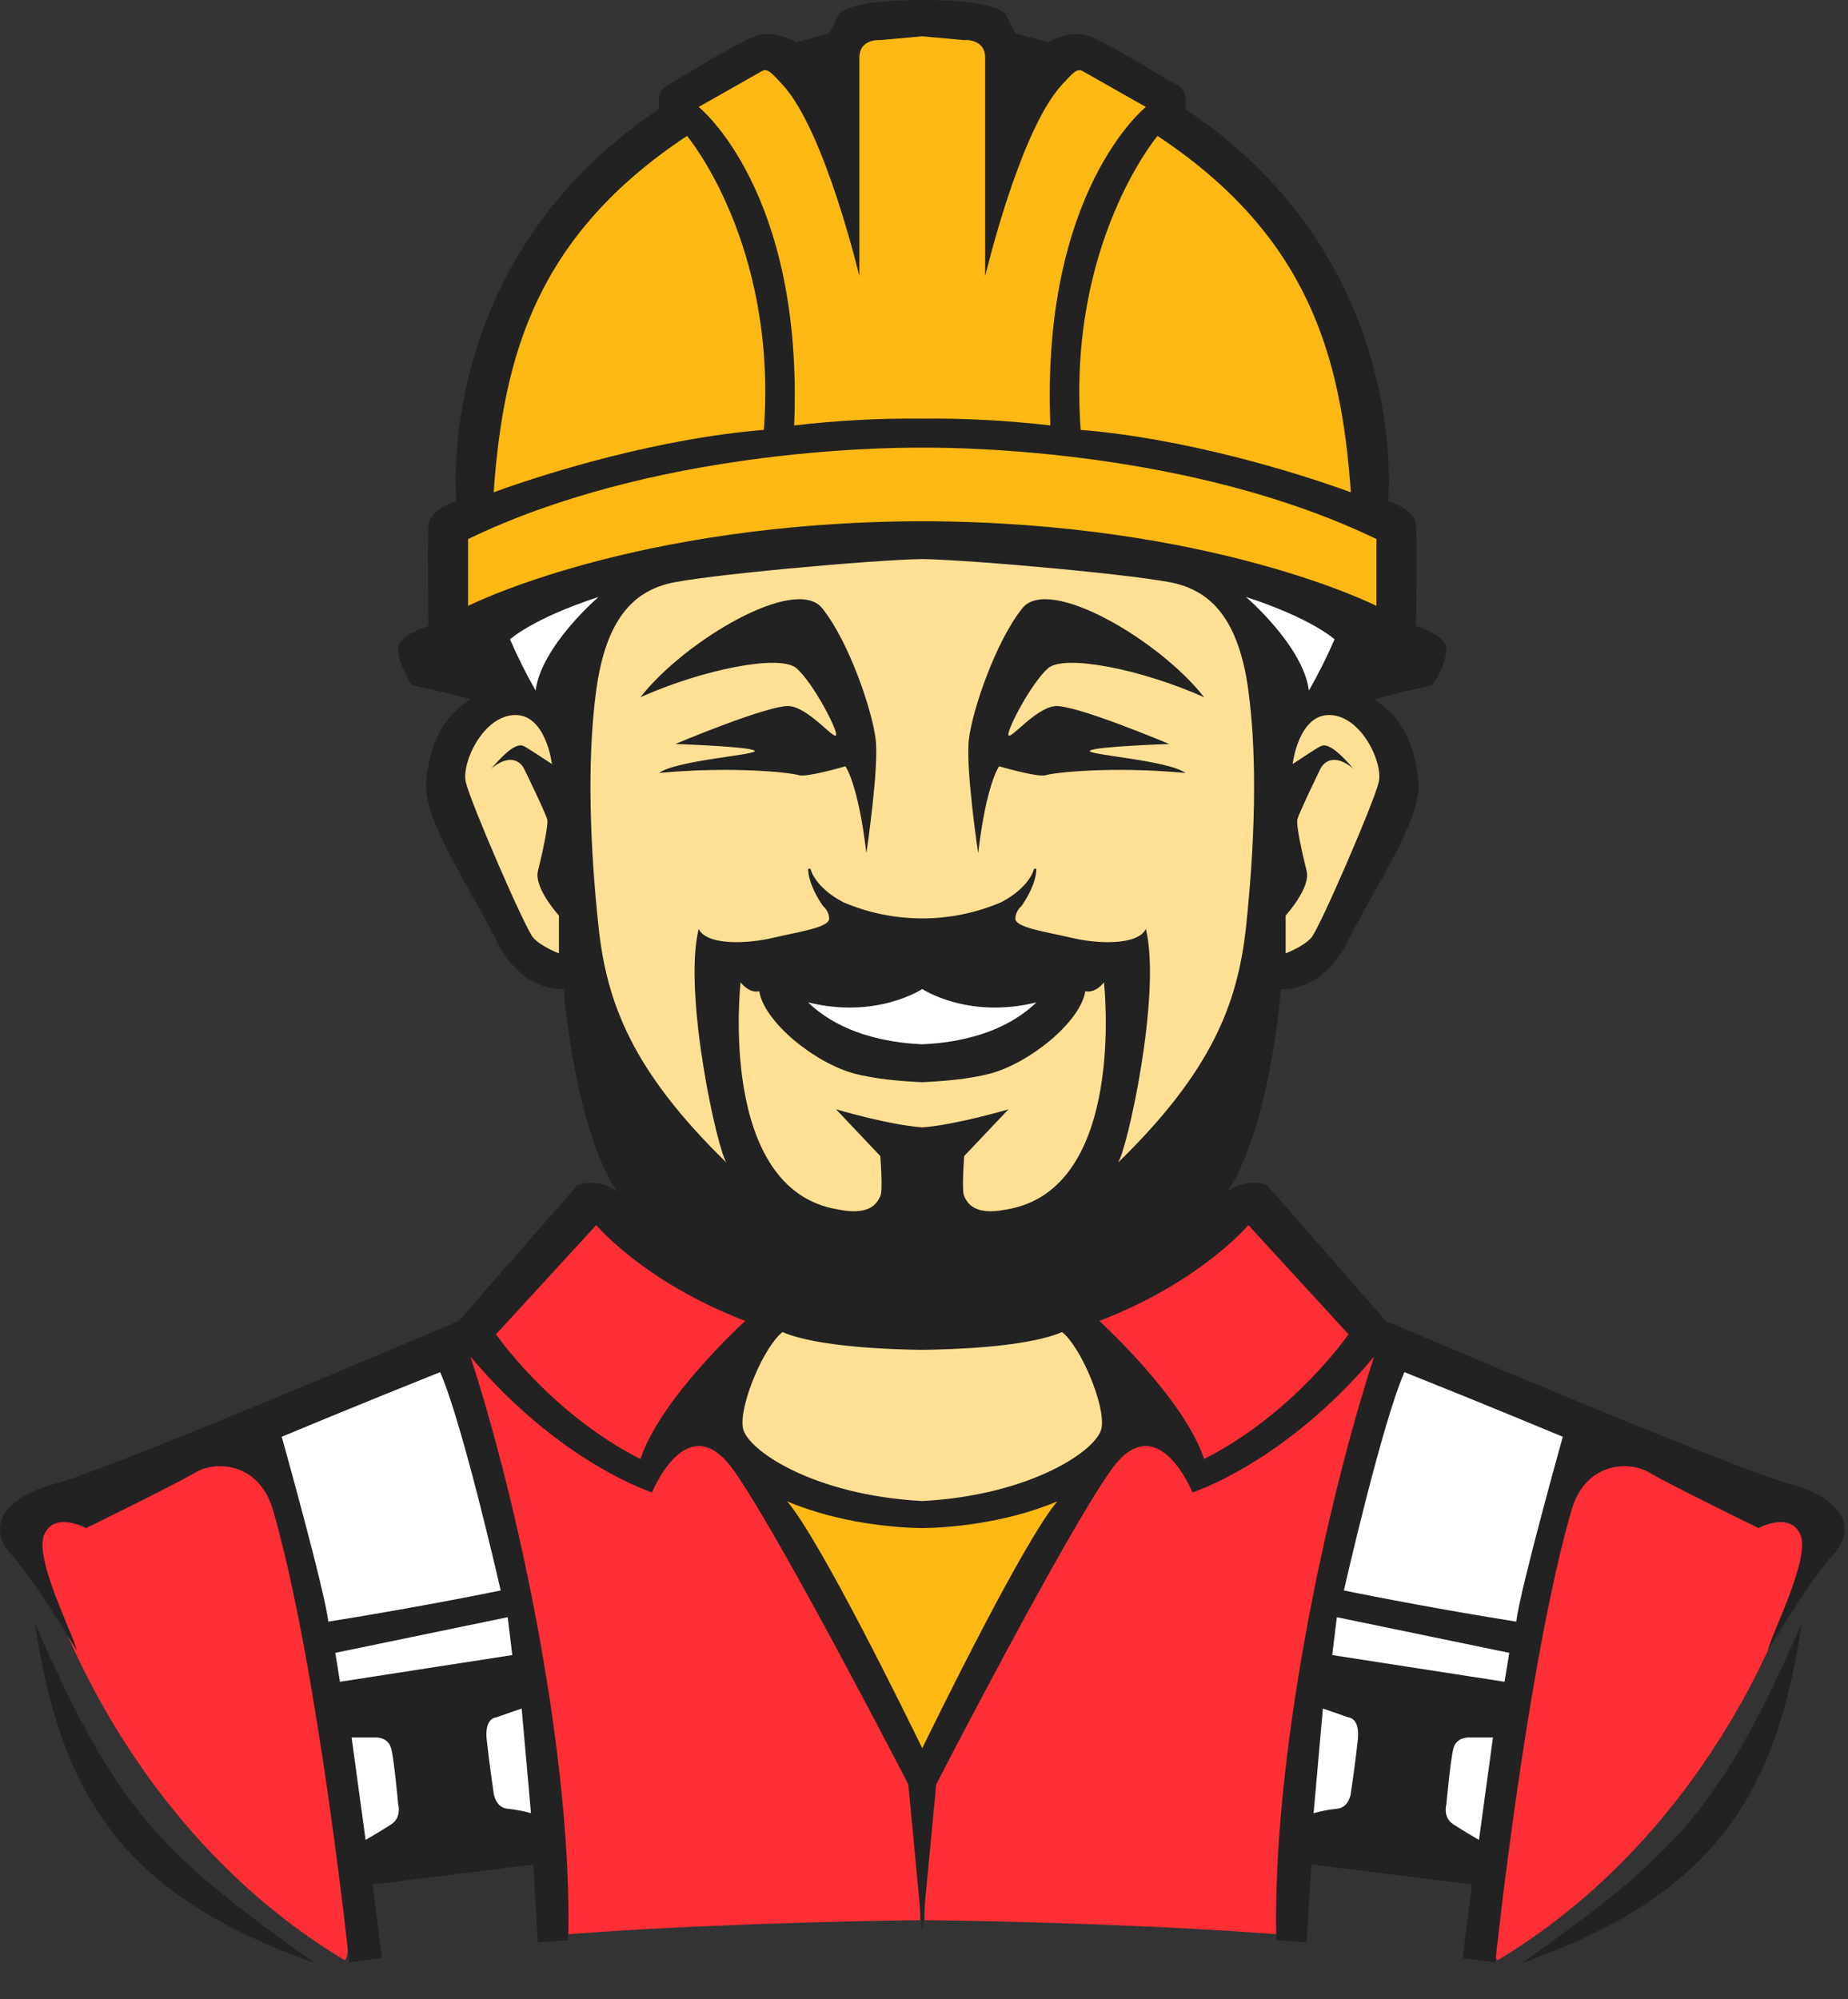 <svg width="49" height="53" viewBox="0 0 49 53" fill="none" xmlns="http://www.w3.org/2000/svg">
<rect x="0" y="0" width="49" height="53" fill="#333333" stroke="none"/>
<path d="M14.575 48.841L9.356 49.52C9.356 46.874 7.668 40.76 6.824 38.033C7.586 37.61 9.677 36.598 11.95 35.937C13.334 38.913 14.276 45.779 14.575 48.841Z" fill="white"/>
<path d="M36.962 35.937C35.628 38.511 34.677 45.612 34.368 48.841C35.398 48.978 37.858 49.366 39.463 49.815C39.71 46.035 41.254 40.386 41.995 38.033C41.378 37.63 39.506 36.645 36.962 35.937Z" fill="white"/>
<path d="M19.113 38.093L20.348 35.022H28.47L29.767 37.62L28.933 38.949C28.048 39.362 25.907 40.189 24.424 40.189C22.942 40.189 21.09 39.559 20.348 39.244L19.113 38.093Z" fill="#FFDF93"/>
<path d="M14.668 18.692C14.446 18.904 13.567 18.78 13.155 18.692C11.024 19.991 12.074 21.379 13.155 23.535C14.019 25.259 14.935 25.867 15.286 25.956C15.491 28.23 17.558 32.777 24.179 32.777C30.799 32.777 32.969 28.23 33.226 25.956C33.617 25.867 34.523 25.66 35.017 25.542C35.635 25.395 36.993 22.944 36.932 20.7C36.882 18.904 35.223 18.613 34.4 18.692C34.4 18.889 34.165 18.774 33.226 16.743C32.053 14.203 26.896 14.381 24.179 14.381C21.461 14.381 18.003 14.705 16.737 15.503C15.471 16.3 14.946 18.426 14.668 18.692Z" fill="#FFDF93"/>
<path d="M24.364 28.052C22.239 28.052 21.111 26.91 20.812 26.34L24.364 25.631L28.069 26.34C27.719 26.91 26.488 28.052 24.364 28.052Z" fill="white"/>
<path d="M16.551 15.494L14.42 18.654H14.296C14.05 18.457 13.438 17.809 12.969 16.794C14.327 15.542 15.923 15.406 16.551 15.494Z" fill="white"/>
<path d="M34.584 18.654C34.263 18.04 33.03 16.292 32.453 15.494C34.331 15.613 35.521 16.311 35.881 16.646L35.018 18.561C35.09 18.547 35.061 18.555 35.016 18.565L35.018 18.561C34.958 18.573 34.83 18.601 34.584 18.654Z" fill="white"/>
<path d="M24.394 40.129C22.764 40.129 20.998 39.617 20.318 39.361C21.584 41.015 24.394 47.245 24.394 47.098C24.394 46.98 27.174 41.891 28.563 39.361C27.853 39.617 26.025 40.129 24.394 40.129Z" fill="#FDB813"/>
<path d="M9.14 51.97C3.853 48.805 1.461 43.21 0.926 40.809V39.923C2.326 39.391 5.323 38.328 6.113 38.328C7.102 38.328 6.731 38.446 7.41 39.923C8.831 45.474 9.51 51.734 9.14 51.97Z" fill="#FF2F35"/>
<path d="M39.71 51.97C44.996 48.805 47.389 43.21 47.924 40.809V39.923C46.524 39.391 43.527 38.328 42.736 38.328C41.748 38.328 42.119 38.446 41.439 39.923C40.019 45.474 39.34 51.734 39.71 51.97Z" fill="#FF2F35"/>
<path d="M18.59 37.324L20.134 35.257V34.785C18.961 33.86 16.441 32.021 15.749 32.068C14.885 32.127 12.229 35.257 12.105 36.143C13.896 39.805 14.699 46.596 14.576 51.321C17.886 51.038 22.501 50.927 24.395 50.908V48.545V47.01L20.134 39.037L18.59 37.324Z" fill="#FF2F35"/>
<path d="M30.322 37.324L28.778 35.257V34.785C29.951 33.86 32.471 32.021 33.163 32.068C34.028 32.127 36.683 35.257 36.807 36.143C35.016 39.805 34.213 46.596 34.336 51.321C31.026 51.038 26.411 50.927 24.517 50.908V48.545V47.01L28.778 39.037L30.322 37.324Z" fill="#FF2F35"/>
<path d="M24.332 14.41C17.218 14.41 13.298 16.182 12.228 17.068C11.857 16.359 11.734 14.115 12.598 13.406C12.413 7.323 15.625 4.902 18.033 3.13C17.971 2.54 20.318 1.477 20.689 1.477C21.059 1.477 22.171 1.477 22.48 0.945C22.788 0.414 25.382 0.473 26.185 0.945C26.988 1.418 27.297 1.831 28.038 1.477C28.779 1.122 29.211 1.654 30.817 3.13C36.005 6.107 36.602 11.221 36.252 13.406L36.931 14.115V16.773C35.696 15.985 31.447 14.41 24.332 14.41Z" fill="#FDB813"/>
<path d="M40.354 52.048C44.405 49.166 45.61 48.008 47.774 43.034C47.084 47.69 45.377 50.261 40.354 52.048Z" fill="#222222"/>
<path d="M8.346 52.048C4.295 49.166 3.091 48.008 0.926 43.034C1.616 47.69 3.323 50.261 8.346 52.048Z" fill="#222222"/>
<path fill-rule="evenodd" clip-rule="evenodd" d="M48.603 41.222C48.016 41.857 46.874 43.761 46.874 43.761C46.966 43.319 48.008 41.325 47.738 40.691C47.468 40.056 46.627 40.513 46.627 40.513C46.627 40.513 44.241 39.346 43.723 39.037C43.206 38.728 42.079 38.756 41.685 39.982C40.489 44.072 39.647 52.029 39.647 52.029L38.783 51.911L39.03 49.962L34.768 49.431L34.645 51.498C34.645 51.498 34.482 51.483 33.842 51.439C33.726 46.641 35.131 39.966 36.436 35.966C34.066 38.787 31.618 39.568 31.618 39.568C31.618 39.568 30.684 37.25 29.457 38.978C28.229 40.706 24.824 47.305 24.824 47.305L24.454 51.203L24.083 47.305C24.083 47.305 20.679 40.706 19.451 38.978C18.224 37.25 17.29 39.568 17.29 39.568C17.29 39.568 14.843 38.787 12.473 35.966C13.777 39.966 15.182 46.641 15.067 51.439C14.426 51.483 14.264 51.498 14.264 51.498L14.14 49.431L9.879 49.962L10.126 51.911L9.261 52.029C9.261 52.029 8.42 44.072 7.223 39.982C6.83 38.756 5.703 38.728 5.185 39.037C4.668 39.346 2.283 40.513 2.283 40.513C2.283 40.513 1.441 40.056 1.171 40.691C0.901 41.325 1.943 43.319 2.036 43.761C2.036 43.761 0.893 41.857 0.307 41.222C-0.28 40.587 -0.095 39.76 1.48 39.332C3.055 38.904 12.164 35.021 12.164 35.021L15.314 31.419C15.489 31.358 15.679 31.342 15.863 31.373C16.048 31.404 16.22 31.481 16.363 31.596C15.221 29.868 14.943 26.221 14.943 26.221C14.943 26.221 13.862 26.354 13.152 24.922C12.442 23.49 11.207 21.718 11.299 20.729C11.392 19.74 11.732 19.002 12.473 18.544C10.96 18.116 10.991 18.264 10.867 18.072C10.744 17.88 10.558 17.525 10.558 17.186C10.558 16.846 11.361 16.595 11.361 16.595C11.361 16.595 11.33 14.395 11.361 13.938C11.392 13.48 12.102 13.288 12.102 13.288C12.102 13.288 11.454 6.895 17.475 2.894C17.444 2.554 17.475 2.377 17.722 2.244C17.969 2.111 19.575 1.107 20.069 0.945C20.563 0.783 21.119 1.122 21.119 1.122L21.983 0.886L22.23 0.413C22.23 0.413 22.292 0 24.454 0C26.615 0 26.677 0.413 26.677 0.413L26.924 0.886L27.789 1.122C27.789 1.122 28.345 0.783 28.839 0.945C29.333 1.107 30.938 2.111 31.185 2.244C31.432 2.377 31.463 2.554 31.432 2.894C37.455 6.895 36.806 13.288 36.806 13.288C36.806 13.288 37.516 13.48 37.547 13.938C37.578 14.395 37.547 16.595 37.547 16.595C37.547 16.595 38.35 16.846 38.35 17.186C38.35 17.525 38.165 17.88 38.041 18.072C37.918 18.264 37.949 18.116 36.435 18.544C37.176 19.002 37.516 19.74 37.609 20.729C37.702 21.718 36.466 23.49 35.756 24.922C35.045 26.354 33.965 26.221 33.965 26.221C33.965 26.221 33.687 29.868 32.544 31.596C32.688 31.481 32.86 31.404 33.044 31.373C33.229 31.342 33.418 31.358 33.594 31.419L36.744 35.021C36.744 35.021 45.854 38.904 47.429 39.332C49.004 39.76 49.19 40.587 48.603 41.222ZM12.905 46.124C12.967 46.704 13.09 47.541 13.09 47.541C13.09 47.541 13.132 47.925 13.461 47.955C13.67 47.975 13.877 48.014 14.079 48.073L13.832 45.297L13.152 45.533C13.152 45.533 12.843 45.543 12.905 46.124ZM9.694 48.781C9.694 48.781 10.085 48.555 10.373 48.368C10.661 48.181 10.558 47.837 10.558 47.837C10.558 47.837 10.455 46.685 10.373 46.36C10.291 46.035 9.941 46.065 9.941 46.065H9.323L9.694 48.781ZM9.014 44.588L13.584 43.88L13.461 42.876L8.891 43.821L9.014 44.588ZM11.67 36.379C9.57 37.216 7.47 38.092 7.47 38.092C7.47 38.092 8.603 42.137 8.706 42.994C11.238 42.59 13.276 42.167 13.276 42.167C13.276 42.167 12.267 37.728 11.67 36.379ZM24.454 46.351C24.859 45.519 27.155 40.835 28.036 39.805C26.608 40.408 25.068 40.507 24.454 40.514C23.84 40.507 22.3 40.408 20.872 39.805C21.753 40.835 24.049 45.519 24.454 46.351ZM19.698 37.856C19.799 38.444 21.578 39.644 24.454 39.796C27.33 39.644 29.109 38.444 29.209 37.856C29.312 37.255 28.654 35.7 28.16 35.316C27.238 35.718 25.225 35.779 24.454 35.788C23.683 35.779 21.67 35.718 20.749 35.316C20.254 35.7 19.596 37.255 19.698 37.856ZM26.245 28.466C25.689 28.611 24.987 28.669 24.454 28.691C23.92 28.669 23.218 28.611 22.663 28.466C21.623 28.193 20.265 27.105 20.131 26.28C19.853 26.342 19.637 26.044 19.637 26.044C19.637 26.044 19.009 31.553 22.23 32.068C23.126 32.248 23.27 31.849 23.342 31.714C23.414 31.579 23.342 30.651 23.342 30.651L22.169 29.411C22.169 29.411 23.572 29.826 24.454 29.89C25.335 29.826 26.739 29.411 26.739 29.411L25.565 30.651C25.565 30.651 25.494 31.579 25.565 31.714C25.637 31.849 25.782 32.248 26.677 32.068C29.899 31.553 29.271 26.044 29.271 26.044C29.271 26.044 29.055 26.342 28.777 26.28C28.643 27.105 27.285 28.193 26.245 28.466ZM27.48 26.576C25.658 27.026 24.454 26.221 24.454 26.221C24.454 26.221 23.25 27.026 21.428 26.576C22.42 27.535 23.866 27.66 24.454 27.687C25.042 27.66 26.488 27.535 27.48 26.576ZM15.808 32.481L13.152 35.375C13.152 35.375 14.593 37.472 16.981 38.683C17.516 37.059 19.76 35.021 19.76 35.021C17.084 33.997 15.808 32.481 15.808 32.481ZM15.87 15.827C14.12 16.398 13.523 16.95 13.523 16.95C13.723 17.414 13.95 17.867 14.202 18.308C14.356 17.124 15.87 15.827 15.87 15.827ZM12.349 20.729C12.462 21.244 13.924 24.624 14.14 24.863C14.356 25.102 14.82 25.276 14.82 25.276V24.273C14.82 24.273 14.151 23.541 14.264 23.091C14.377 22.642 14.542 21.888 14.511 21.733C14.48 21.578 13.893 20.375 13.893 20.375C13.893 20.375 13.657 19.86 13.029 20.375C13.615 19.689 13.801 19.742 13.893 19.784C13.986 19.826 14.634 20.257 14.634 20.257C14.634 20.257 14.48 18.935 13.646 18.957C12.812 18.98 12.236 20.214 12.349 20.729ZM13.09 13.052C14.603 12.498 17.526 11.617 20.254 11.398C20.615 6.454 18.216 3.603 18.216 3.603C14.243 6.24 13.348 9.393 13.09 13.052ZM28.715 1.89C28.561 1.798 28.458 1.922 28.16 2.244C27.037 3.452 26.122 7.323 26.122 7.323V1.535C26.122 1.011 25.566 1.063 25.566 1.063L24.454 0.962L23.342 1.063C23.342 1.063 22.786 1.011 22.786 1.535V7.323C22.786 7.323 21.87 3.452 20.748 2.244C20.45 1.922 20.347 1.798 20.192 1.89C20.038 1.981 18.525 2.835 18.525 2.835C18.525 2.835 21.315 5.056 21.057 11.28C22.184 11.148 23.319 11.087 24.454 11.099C25.589 11.087 26.724 11.148 27.851 11.28C27.593 5.056 30.383 2.835 30.383 2.835C30.383 2.835 28.87 1.981 28.715 1.89ZM30.692 3.603C30.692 3.603 28.293 6.454 28.654 11.398C31.382 11.617 34.305 12.498 35.818 13.052C35.561 9.393 34.665 6.24 30.692 3.603H30.692ZM36.497 16.064V14.292C31.634 11.942 25.58 11.862 24.454 11.868C23.328 11.862 17.274 11.942 12.411 14.292V16.064C12.411 16.064 16.792 13.837 24.454 13.819C32.117 13.837 36.498 16.064 36.498 16.064H36.497ZM34.089 25.276C34.089 25.276 34.552 25.102 34.768 24.863C34.984 24.624 36.446 21.244 36.559 20.729C36.673 20.214 36.096 18.98 35.262 18.957C34.428 18.935 34.274 20.257 34.274 20.257C34.274 20.257 34.922 19.826 35.015 19.784C35.108 19.742 35.293 19.689 35.88 20.375C35.252 19.86 35.015 20.375 35.015 20.375C35.015 20.375 34.428 21.578 34.398 21.733C34.367 21.888 34.532 22.642 34.645 23.091C34.758 23.541 34.089 24.273 34.089 24.273L34.089 25.276ZM34.706 18.308C34.958 17.867 35.185 17.414 35.386 16.95C35.386 16.95 34.789 16.398 33.039 15.827C33.039 15.827 34.552 17.124 34.706 18.308ZM33.039 24.568C33.255 22.543 33.358 20.214 33.101 18.308C32.843 16.401 32.102 15.706 31.186 15.473C30.334 15.256 25.802 14.844 24.454 14.822C23.106 14.844 18.575 15.256 17.722 15.473C16.806 15.706 16.065 16.401 15.808 18.308C15.551 20.214 15.653 22.543 15.87 24.568C16.086 26.593 16.765 28.39 19.266 30.828C19.03 30.53 18.103 26.362 18.525 24.627C18.741 25.077 19.832 25.023 20.502 24.863C21.171 24.703 22.035 24.59 21.984 24.332C21.974 24.213 21.917 24.103 21.825 24.024C21.683 23.822 21.436 23.415 21.428 23.034C21.467 23.032 21.489 23.032 21.489 23.032C21.489 23.032 21.582 23.508 22.354 23.918C23.014 24.202 23.73 24.349 24.454 24.349C25.178 24.349 25.893 24.202 26.553 23.918C27.326 23.508 27.418 23.032 27.418 23.032C27.418 23.032 27.44 23.032 27.479 23.034C27.472 23.415 27.225 23.822 27.083 24.024C26.991 24.103 26.934 24.213 26.924 24.332C26.873 24.59 27.737 24.703 28.406 24.863C29.075 25.023 30.166 25.077 30.383 24.627C30.805 26.362 29.878 30.53 29.641 30.828C32.143 28.39 32.822 26.593 33.039 24.568H33.039ZM33.101 32.481C33.101 32.481 31.824 33.997 29.148 35.021C29.148 35.021 31.392 37.059 31.927 38.683C34.315 37.472 35.756 35.375 35.756 35.375L33.101 32.481ZM38.536 48.368C38.824 48.555 39.215 48.781 39.215 48.781L39.586 46.065H38.968C38.968 46.065 38.618 46.035 38.536 46.36C38.454 46.685 38.351 47.837 38.351 47.837C38.351 47.837 38.247 48.181 38.536 48.368ZM34.83 48.073C35.031 48.014 35.238 47.975 35.447 47.955C35.777 47.925 35.818 47.541 35.818 47.541C35.818 47.541 35.942 46.704 36.003 46.124C36.065 45.543 35.756 45.533 35.756 45.533L35.077 45.297L34.83 48.073ZM35.324 43.88L39.894 44.588L40.018 43.821L35.447 42.876L35.324 43.88ZM37.239 36.379C36.642 37.728 35.633 42.167 35.633 42.167C35.633 42.167 37.671 42.59 40.203 42.994C40.306 42.137 41.438 38.092 41.438 38.092C41.438 38.092 39.339 37.216 37.239 36.379ZM31.433 20.493C29.469 20.309 27.931 20.485 27.727 20.552C27.524 20.619 26.492 20.316 26.492 20.316C26.492 20.316 26.153 20.773 25.936 22.619C25.936 22.619 25.6 20.381 25.689 19.607C25.779 18.833 26.403 17 27.11 16.123C27.817 15.245 30.757 16.985 31.927 18.485C30.257 17.74 28.225 17.34 27.789 17.717C27.354 18.095 26.696 19.348 26.739 19.489C26.783 19.63 27.453 18.772 27.975 18.721C28.497 18.67 31.001 19.725 31.001 19.725C31.001 19.725 29.027 19.791 28.901 19.902C28.775 20.014 30.942 20.145 31.433 20.493ZM22.416 20.316C22.416 20.316 21.384 20.619 21.181 20.552C20.977 20.485 19.439 20.309 17.475 20.493C17.966 20.145 20.134 20.014 20.007 19.902C19.881 19.791 17.907 19.725 17.907 19.725C17.907 19.725 20.412 18.67 20.934 18.721C21.456 18.772 22.125 19.63 22.169 19.489C22.212 19.348 21.554 18.095 21.119 17.717C20.684 17.34 18.651 17.74 16.981 18.485C18.152 16.985 21.091 15.245 21.798 16.123C22.506 17 23.129 18.833 23.219 19.607C23.308 20.381 22.972 22.619 22.972 22.619C22.755 20.773 22.416 20.316 22.416 20.316Z" fill="#222222"/>
</svg>
